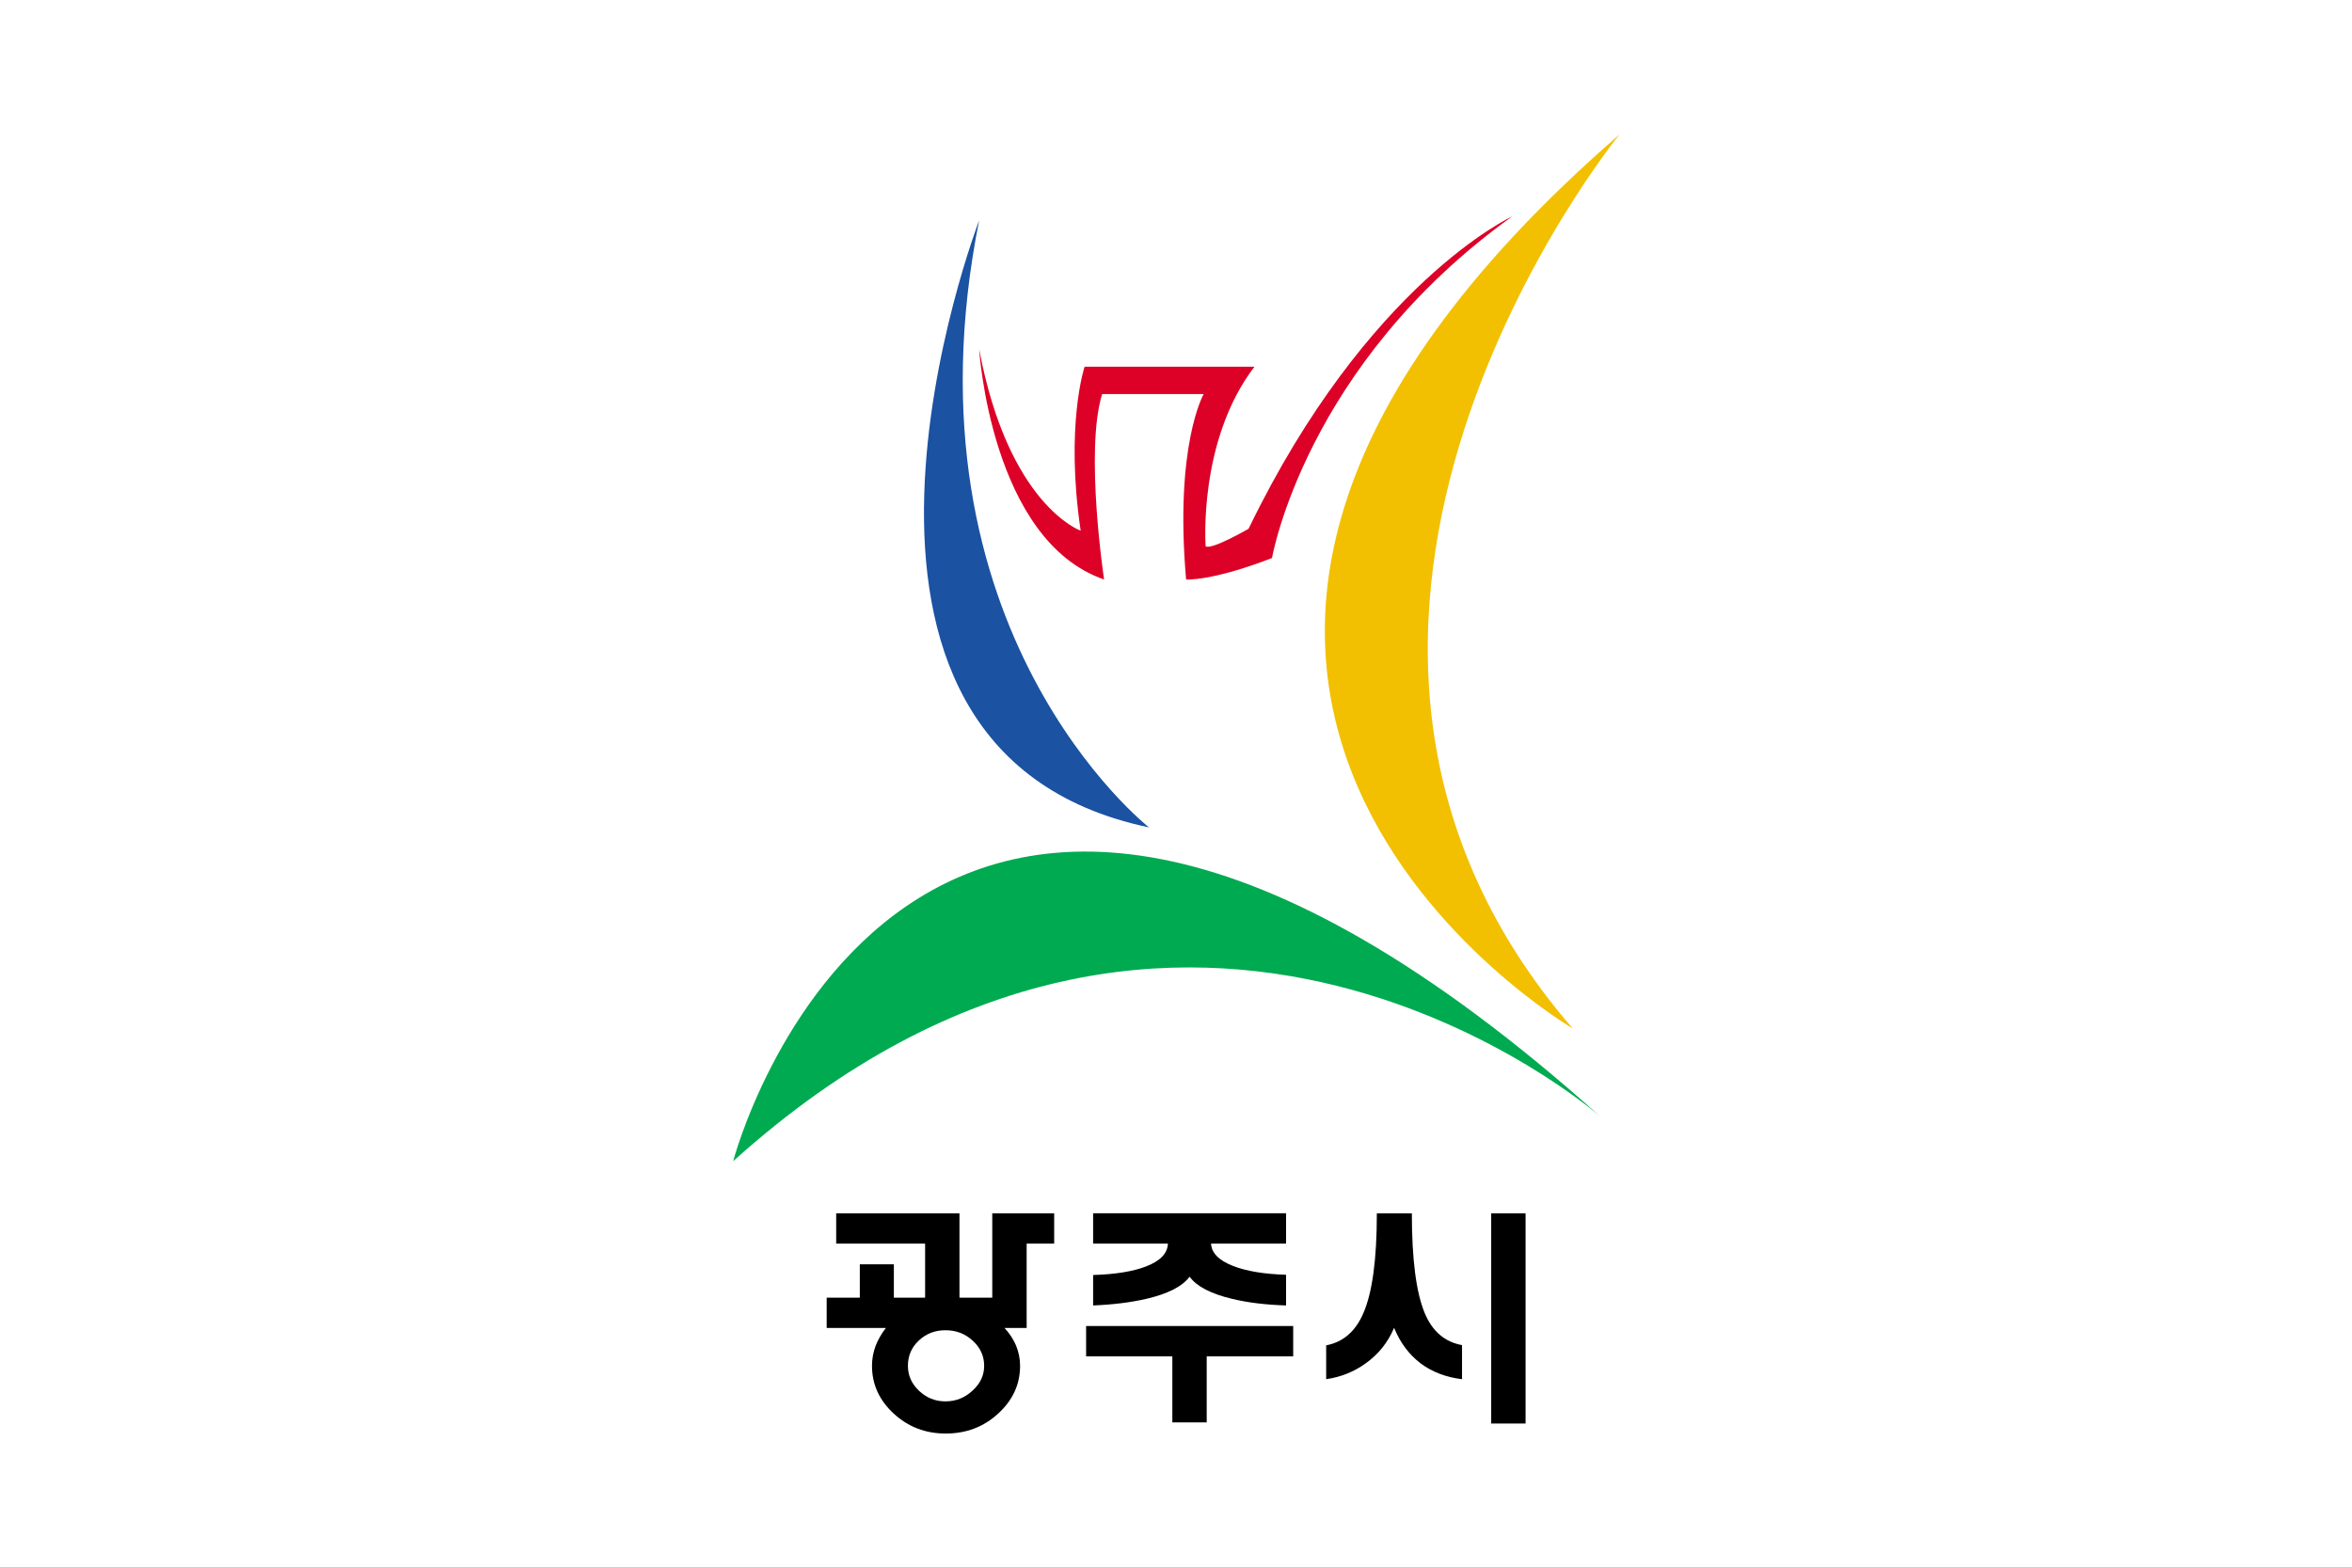 <?xml version="1.0" encoding="UTF-8"?>
<svg width="300mm" height="200mm" version="1.1" viewBox="0 0 300 200" xmlns="http://www.w3.org/2000/svg" xmlns:cc="http://creativecommons.org/ns#" xmlns:dc="http://purl.org/dc/elements/1.1/" xmlns:rdf="http://www.w3.org/1999/02/22-rdf-syntax-ns#">
<rect x="0" y="0" width="300" height="200" fill="#333333" stroke="none"/>
<style/>
<defs>
<clipPath>
<path d="M 0,841.89 H 595.276 V 0 H 0 Z"/>
</clipPath>
</defs>
<g transform="translate(-188.32 -26.637)">
<path d="m488.32 226.64h-300v-200h300z" fill="#fff"/>
<g transform="matrix(.353 0 0 .353 278.64 50.009)" fill-rule="evenodd"></g>
<g transform="matrix(.83 0 0 -.83 92.823 475.75)"></g>
<g transform="matrix(.353 0 0 .353 509.31 -283.65)" fill-rule="evenodd"></g>
<g transform="translate(0 -.545)">
<g transform="matrix(.353 0 0 .353 552.61 -136.01)" fill-rule="evenodd">
<g transform="matrix(3.017 0 0 3.017 -1357.4 -1886.3)"></g>
</g>
</g>
<g transform="translate(-3.083 3.864)">
<g transform="matrix(1.05 0 0 1.05 202.59 -53.526)">
<path d="m108.29 99.437s-24.665 64.272 20.633 73.759c0 0-30.593-23.951-20.633-73.759" fill="#1b52a2"/>
<path d="m108.29 115.09s1.423 23.241 15.178 27.984c0 0-2.372-15.653-0.238-22.53h12.335s-3.558 6.166-2.135 22.53c0 0 3.084 0.238 10.436-2.609 0 0 4.032-23.479 29.17-41.502 0 0-17.551 8.062-32.018 37.947 0 0-4.505 2.608-5.217 2.132 0 0-0.949-12.806 5.928-21.818h-20.633s-2.372 7.114-0.474 19.922c0 0-8.775-3.082-12.332-22.056" fill="#dd0027"/>
<path d="m180.39 197.62s-71.388-41.738 5.692-108.62c0 0-48.382 59.291-5.692 108.62" fill="#f2c000"/>
<path d="m78.41 213.75s21.107-80.875 105.3-5.454c0 0-50.279-44.116-105.3 5.454" fill="#00aa51"/>
</g>
<g transform="matrix(.817 0 0 .817 126 26.487)">
<path d="m223.51 204.77c-1.143 1.067-1.713 2.386-1.713 3.958 0 1.496 0.57 2.788 1.713 3.879 1.165 1.117 2.548 1.674 4.144 1.674 1.624 0 3.029-0.557 4.222-1.674 1.216-1.091 1.824-2.383 1.824-3.879 0-1.546-0.609-2.867-1.824-3.958-1.167-1.063-2.574-1.595-4.222-1.595-1.622 0-3.004 0.531-4.144 1.595m21.122-19.853v4.732h-4.298v13.169h-3.459c0.762 0.813 1.357 1.713 1.787 2.702 0.432 1.042 0.648 2.108 0.648 3.199 0 2.893-1.138 5.381-3.417 7.461-2.252 2.083-4.986 3.124-8.199 3.124-3.165 0-5.871-1.041-8.125-3.124-2.253-2.08-3.38-4.568-3.38-7.461 0-1.065 0.191-2.106 0.571-3.123 0.38-0.965 0.913-1.889 1.598-2.778h-9.243v-4.732h5.172v-5.211h5.316v5.211h4.879v-8.439h-13.883v-4.73h19.247v13.169h5.122v-13.169z"/>
<path d="m263.08 217.56v-10.307h-13.463v-4.735h32.33v4.735h-13.502v10.307zm6.041-27.917c0.076 1.472 1.229 2.637 3.461 3.501 2.079 0.809 4.83 1.264 8.252 1.368v4.792c-3.195-0.102-5.996-0.444-8.406-1.028-3.318-0.783-5.538-1.936-6.655-3.459-1.141 1.523-3.398 2.676-6.77 3.459-2.433 0.558-5.198 0.902-8.291 1.028v-4.754c3.448-0.102 6.198-0.546 8.254-1.334 2.231-0.858 3.372-2.051 3.422-3.573h-11.676v-4.73h30.122v4.73z"/>
<path d="m312.86 184.92h5.366v32.821h-5.366zm-12.388 0c0 7.178 0.672 12.374 2.017 15.592 1.19 2.841 3.129 4.502 5.818 4.983v5.324c-2.511-0.304-4.665-1.127-6.467-2.47-1.824-1.397-3.202-3.246-4.138-5.554-0.962 2.283-2.441 4.134-4.444 5.554-1.826 1.319-3.879 2.14-6.161 2.47v-5.287c2.663-0.505 4.602-2.192 5.819-5.057 1.395-3.218 2.091-8.405 2.091-15.555z"/>
</g>
</g>
</g>
</svg>
